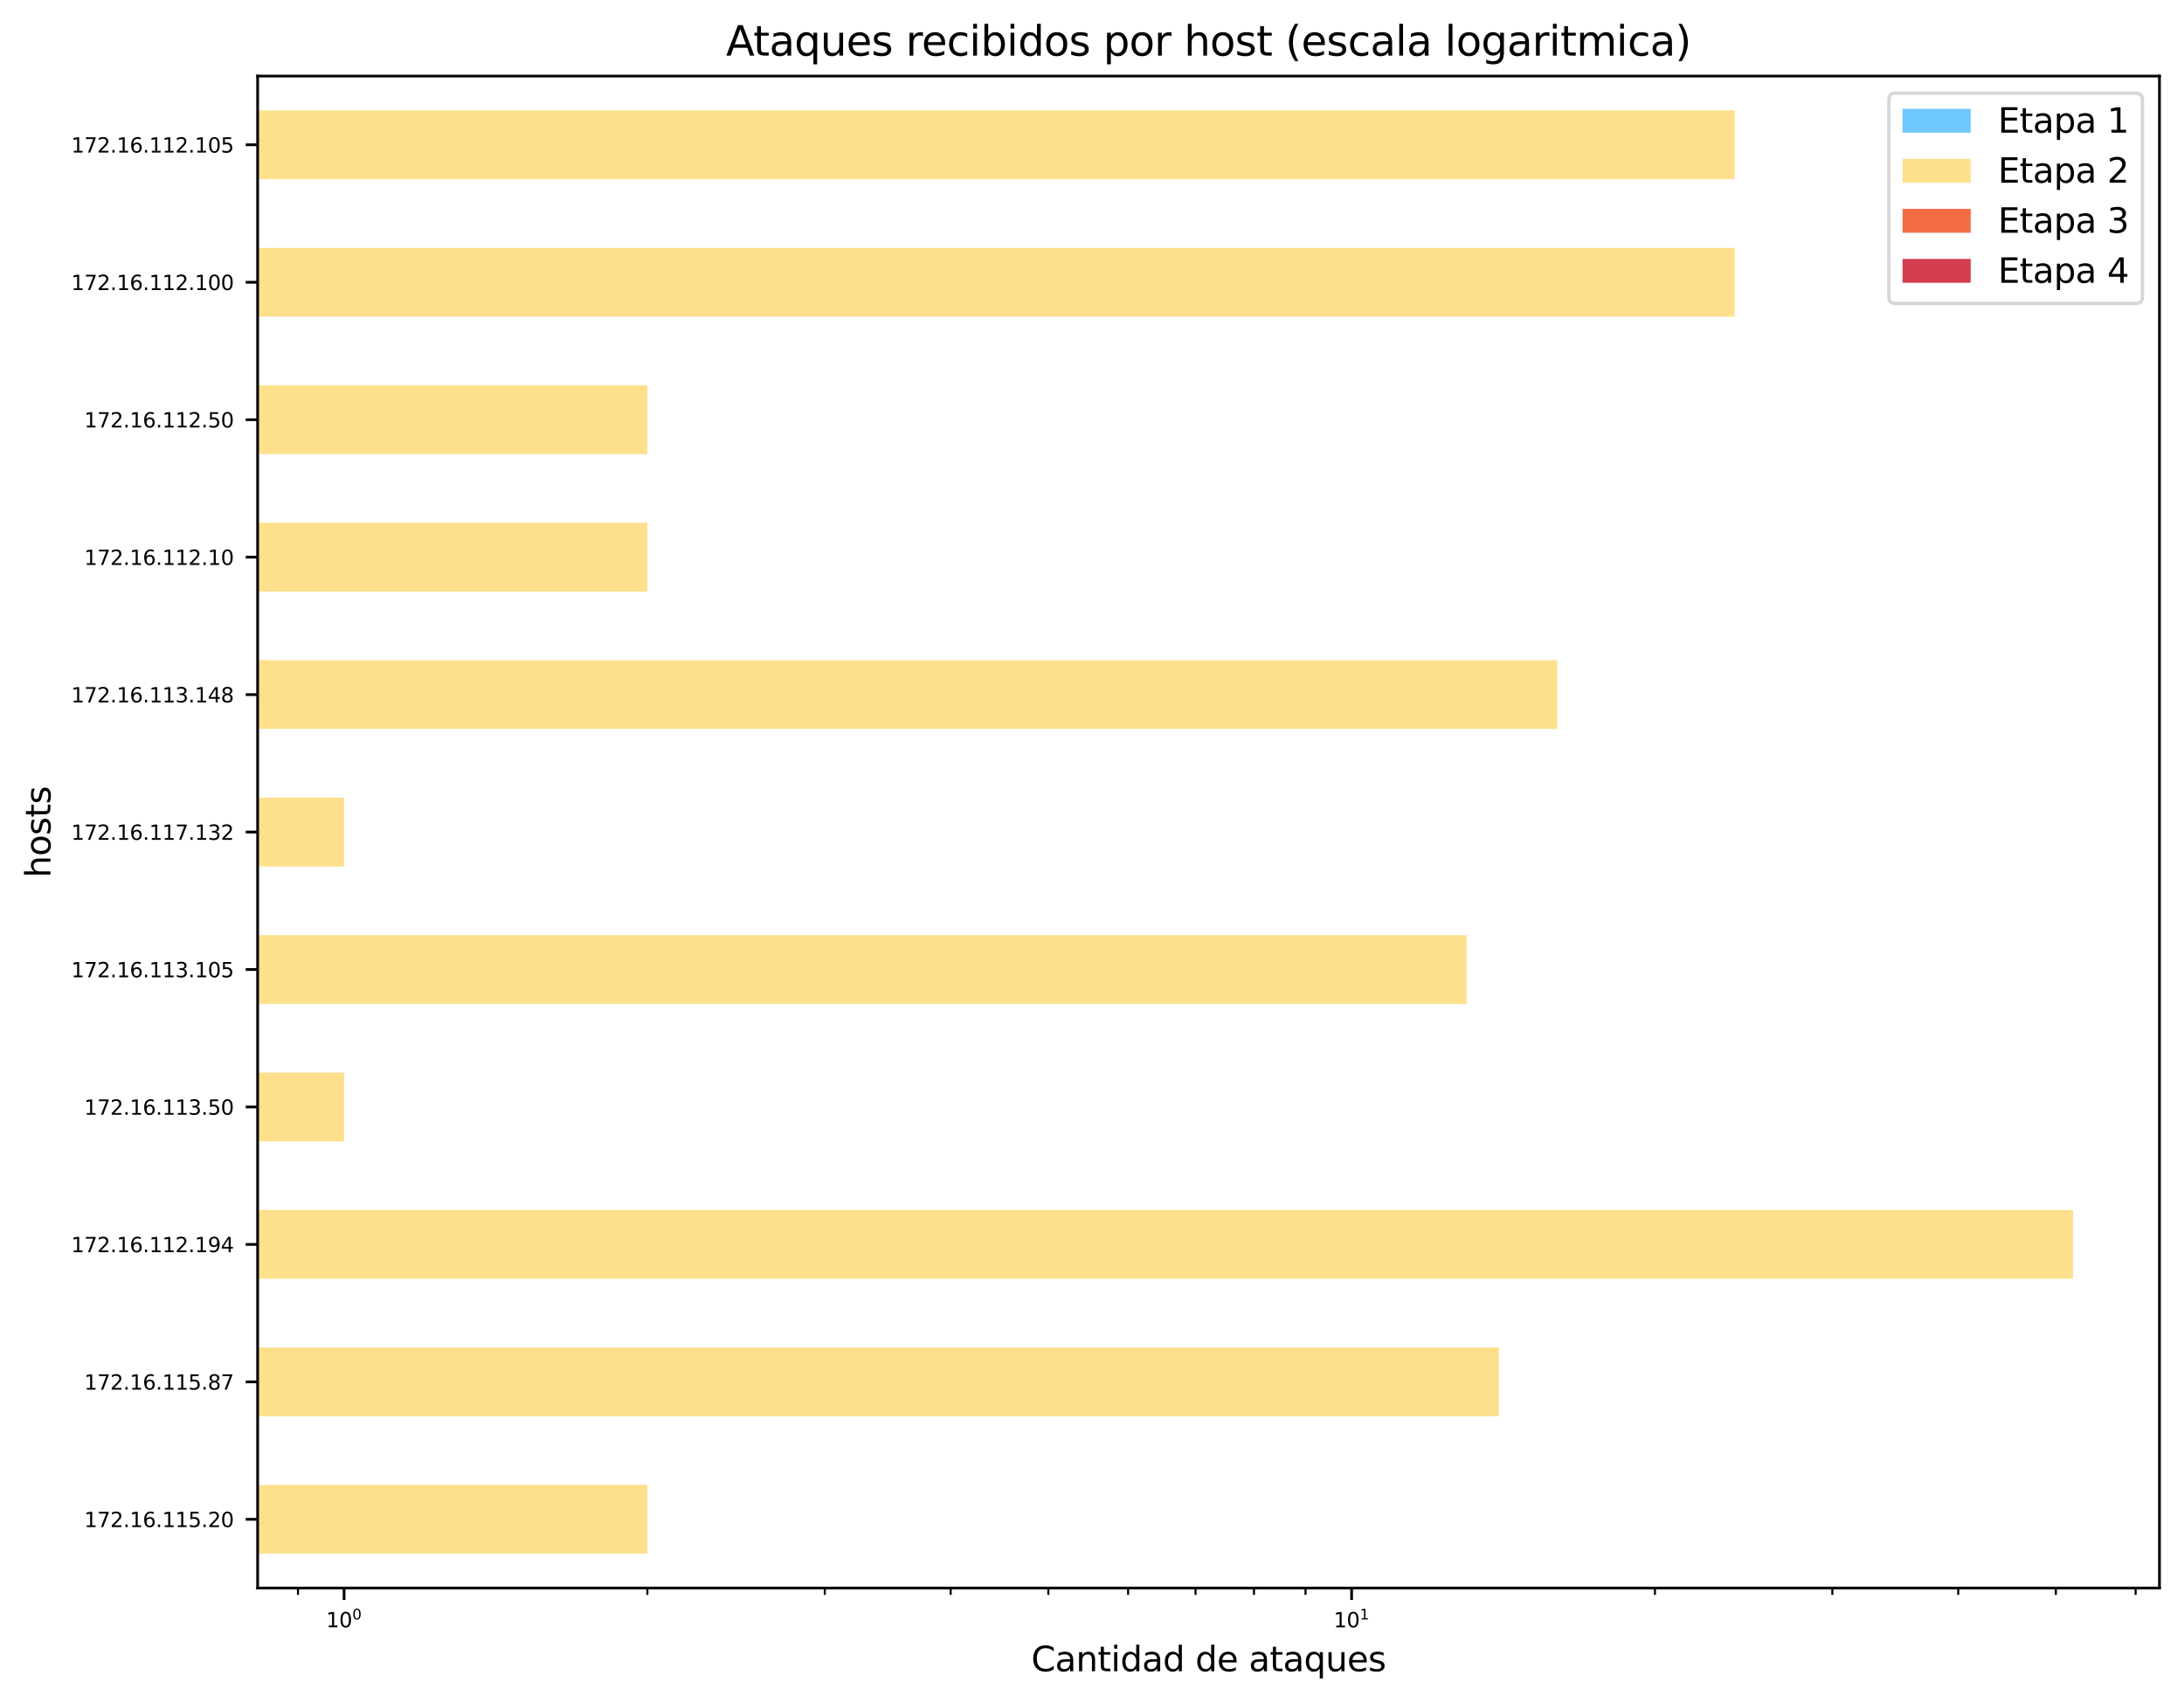 <?xml version="1.0" encoding="utf-8" standalone="no"?>
<!DOCTYPE svg PUBLIC "-//W3C//DTD SVG 1.1//EN"
  "http://www.w3.org/Graphics/SVG/1.1/DTD/svg11.dtd">
<svg height="499.523pt" version="1.1" viewBox="0 0 640.791 499.523" width="640.791pt" xmlns="http://www.w3.org/2000/svg" xmlns:xlink="http://www.w3.org/1999/xlink">
 <defs>
  <style type="text/css">*{stroke-linecap:butt;stroke-linejoin:round;}</style>
 </defs>
 <g id="figure_1">
  <g id="patch_1">
   <path d="M 0 499.523 
L 640.791 499.523 
L 640.791 0 
L 0 0 
z
" style="fill:#ffffff;"/>
  </g>
  <g id="axes_1">
   <g id="patch_2">
    <path d="M 75.591 465.838 
L 633.591 465.838 
L 633.591 22.318 
L 75.591 22.318 
z
" style="fill:#ffffff;"/>
   </g>
   <g id="patch_3">
    <path clip-path="url(#pa11ab68210)" d="M -295511.947 455.758 
L -295511.947 455.758 
L -295511.947 435.598 
L -295511.947 435.598 
z
" style="fill:#6ec7ff;"/>
   </g>
   <g id="patch_4">
    <path clip-path="url(#pa11ab68210)" d="M -295511.947 415.438 
L -295511.947 415.438 
L -295511.947 395.278 
L -295511.947 395.278 
z
" style="fill:#6ec7ff;"/>
   </g>
   <g id="patch_5">
    <path clip-path="url(#pa11ab68210)" d="M -295511.947 375.118 
L -295511.947 375.118 
L -295511.947 354.958 
L -295511.947 354.958 
z
" style="fill:#6ec7ff;"/>
   </g>
   <g id="patch_6">
    <path clip-path="url(#pa11ab68210)" d="M -295511.947 334.798 
L -295511.947 334.798 
L -295511.947 314.638 
L -295511.947 314.638 
z
" style="fill:#6ec7ff;"/>
   </g>
   <g id="patch_7">
    <path clip-path="url(#pa11ab68210)" d="M -295511.947 294.478 
L -295511.947 294.478 
L -295511.947 274.318 
L -295511.947 274.318 
z
" style="fill:#6ec7ff;"/>
   </g>
   <g id="patch_8">
    <path clip-path="url(#pa11ab68210)" d="M -295511.947 254.158 
L -295511.947 254.158 
L -295511.947 233.998 
L -295511.947 233.998 
z
" style="fill:#6ec7ff;"/>
   </g>
   <g id="patch_9">
    <path clip-path="url(#pa11ab68210)" d="M -295511.947 213.838 
L -295511.947 213.838 
L -295511.947 193.678 
L -295511.947 193.678 
z
" style="fill:#6ec7ff;"/>
   </g>
   <g id="patch_10">
    <path clip-path="url(#pa11ab68210)" d="M -295511.947 173.518 
L -295511.947 173.518 
L -295511.947 153.358 
L -295511.947 153.358 
z
" style="fill:#6ec7ff;"/>
   </g>
   <g id="patch_11">
    <path clip-path="url(#pa11ab68210)" d="M -295511.947 133.198 
L -295511.947 133.198 
L -295511.947 113.038 
L -295511.947 113.038 
z
" style="fill:#6ec7ff;"/>
   </g>
   <g id="patch_12">
    <path clip-path="url(#pa11ab68210)" d="M -295511.947 92.878 
L -295511.947 92.878 
L -295511.947 72.718 
L -295511.947 72.718 
z
" style="fill:#6ec7ff;"/>
   </g>
   <g id="patch_13">
    <path clip-path="url(#pa11ab68210)" d="M -295511.947 52.558 
L -295511.947 52.558 
L -295511.947 32.398 
L -295511.947 32.398 
z
" style="fill:#6ec7ff;"/>
   </g>
   <g id="patch_14">
    <path clip-path="url(#pa11ab68210)" d="M -295511.947 455.758 
L 189.943 455.758 
L 189.943 435.598 
L -295511.947 435.598 
z
" style="fill:#fedf8b;"/>
   </g>
   <g id="patch_15">
    <path clip-path="url(#pa11ab68210)" d="M -295511.947 415.438 
L 439.765 415.438 
L 439.765 395.278 
L -295511.947 395.278 
z
" style="fill:#fedf8b;"/>
   </g>
   <g id="patch_16">
    <path clip-path="url(#pa11ab68210)" d="M -295511.947 375.118 
L 608.228 375.118 
L 608.228 354.958 
L -295511.947 354.958 
z
" style="fill:#fedf8b;"/>
   </g>
   <g id="patch_17">
    <path clip-path="url(#pa11ab68210)" d="M -295511.947 334.798 
L 100.955 334.798 
L 100.955 314.638 
L -295511.947 314.638 
z
" style="fill:#fedf8b;"/>
   </g>
   <g id="patch_18">
    <path clip-path="url(#pa11ab68210)" d="M -295511.947 294.478 
L 430.251 294.478 
L 430.251 274.318 
L -295511.947 274.318 
z
" style="fill:#fedf8b;"/>
   </g>
   <g id="patch_19">
    <path clip-path="url(#pa11ab68210)" d="M -295511.947 254.158 
L 100.955 254.158 
L 100.955 233.998 
L -295511.947 233.998 
z
" style="fill:#fedf8b;"/>
   </g>
   <g id="patch_20">
    <path clip-path="url(#pa11ab68210)" d="M -295511.947 213.838 
L 456.908 213.838 
L 456.908 193.678 
L -295511.947 193.678 
z
" style="fill:#fedf8b;"/>
   </g>
   <g id="patch_21">
    <path clip-path="url(#pa11ab68210)" d="M -295511.947 173.518 
L 189.943 173.518 
L 189.943 153.358 
L -295511.947 153.358 
z
" style="fill:#fedf8b;"/>
   </g>
   <g id="patch_22">
    <path clip-path="url(#pa11ab68210)" d="M -295511.947 133.198 
L 189.943 133.198 
L 189.943 113.038 
L -295511.947 113.038 
z
" style="fill:#fedf8b;"/>
   </g>
   <g id="patch_23">
    <path clip-path="url(#pa11ab68210)" d="M -295511.947 92.878 
L 508.963 92.878 
L 508.963 72.718 
L -295511.947 72.718 
z
" style="fill:#fedf8b;"/>
   </g>
   <g id="patch_24">
    <path clip-path="url(#pa11ab68210)" d="M -295511.947 52.558 
L 508.963 52.558 
L 508.963 32.398 
L -295511.947 32.398 
z
" style="fill:#fedf8b;"/>
   </g>
   <g id="patch_25">
    <path clip-path="url(#pa11ab68210)" d="M -295511.947 455.758 
L -295511.947 455.758 
L -295511.947 435.598 
L -295511.947 435.598 
z
" style="fill:#f46c43;"/>
   </g>
   <g id="patch_26">
    <path clip-path="url(#pa11ab68210)" d="M -295511.947 415.438 
L -295511.947 415.438 
L -295511.947 395.278 
L -295511.947 395.278 
z
" style="fill:#f46c43;"/>
   </g>
   <g id="patch_27">
    <path clip-path="url(#pa11ab68210)" d="M -295511.947 375.118 
L -295511.947 375.118 
L -295511.947 354.958 
L -295511.947 354.958 
z
" style="fill:#f46c43;"/>
   </g>
   <g id="patch_28">
    <path clip-path="url(#pa11ab68210)" d="M -295511.947 334.798 
L -295511.947 334.798 
L -295511.947 314.638 
L -295511.947 314.638 
z
" style="fill:#f46c43;"/>
   </g>
   <g id="patch_29">
    <path clip-path="url(#pa11ab68210)" d="M -295511.947 294.478 
L -295511.947 294.478 
L -295511.947 274.318 
L -295511.947 274.318 
z
" style="fill:#f46c43;"/>
   </g>
   <g id="patch_30">
    <path clip-path="url(#pa11ab68210)" d="M -295511.947 254.158 
L -295511.947 254.158 
L -295511.947 233.998 
L -295511.947 233.998 
z
" style="fill:#f46c43;"/>
   </g>
   <g id="patch_31">
    <path clip-path="url(#pa11ab68210)" d="M -295511.947 213.838 
L -295511.947 213.838 
L -295511.947 193.678 
L -295511.947 193.678 
z
" style="fill:#f46c43;"/>
   </g>
   <g id="patch_32">
    <path clip-path="url(#pa11ab68210)" d="M -295511.947 173.518 
L -295511.947 173.518 
L -295511.947 153.358 
L -295511.947 153.358 
z
" style="fill:#f46c43;"/>
   </g>
   <g id="patch_33">
    <path clip-path="url(#pa11ab68210)" d="M -295511.947 133.198 
L -295511.947 133.198 
L -295511.947 113.038 
L -295511.947 113.038 
z
" style="fill:#f46c43;"/>
   </g>
   <g id="patch_34">
    <path clip-path="url(#pa11ab68210)" d="M -295511.947 92.878 
L -295511.947 92.878 
L -295511.947 72.718 
L -295511.947 72.718 
z
" style="fill:#f46c43;"/>
   </g>
   <g id="patch_35">
    <path clip-path="url(#pa11ab68210)" d="M -295511.947 52.558 
L -295511.947 52.558 
L -295511.947 32.398 
L -295511.947 32.398 
z
" style="fill:#f46c43;"/>
   </g>
   <g id="patch_36">
    <path clip-path="url(#pa11ab68210)" d="M -295511.947 455.758 
L -295511.947 455.758 
L -295511.947 435.598 
L -295511.947 435.598 
z
" style="fill:#d43d4f;"/>
   </g>
   <g id="patch_37">
    <path clip-path="url(#pa11ab68210)" d="M -295511.947 415.438 
L -295511.947 415.438 
L -295511.947 395.278 
L -295511.947 395.278 
z
" style="fill:#d43d4f;"/>
   </g>
   <g id="patch_38">
    <path clip-path="url(#pa11ab68210)" d="M -295511.947 375.118 
L -295511.947 375.118 
L -295511.947 354.958 
L -295511.947 354.958 
z
" style="fill:#d43d4f;"/>
   </g>
   <g id="patch_39">
    <path clip-path="url(#pa11ab68210)" d="M -295511.947 334.798 
L -295511.947 334.798 
L -295511.947 314.638 
L -295511.947 314.638 
z
" style="fill:#d43d4f;"/>
   </g>
   <g id="patch_40">
    <path clip-path="url(#pa11ab68210)" d="M -295511.947 294.478 
L -295511.947 294.478 
L -295511.947 274.318 
L -295511.947 274.318 
z
" style="fill:#d43d4f;"/>
   </g>
   <g id="patch_41">
    <path clip-path="url(#pa11ab68210)" d="M -295511.947 254.158 
L -295511.947 254.158 
L -295511.947 233.998 
L -295511.947 233.998 
z
" style="fill:#d43d4f;"/>
   </g>
   <g id="patch_42">
    <path clip-path="url(#pa11ab68210)" d="M -295511.947 213.838 
L -295511.947 213.838 
L -295511.947 193.678 
L -295511.947 193.678 
z
" style="fill:#d43d4f;"/>
   </g>
   <g id="patch_43">
    <path clip-path="url(#pa11ab68210)" d="M -295511.947 173.518 
L -295511.947 173.518 
L -295511.947 153.358 
L -295511.947 153.358 
z
" style="fill:#d43d4f;"/>
   </g>
   <g id="patch_44">
    <path clip-path="url(#pa11ab68210)" d="M -295511.947 133.198 
L -295511.947 133.198 
L -295511.947 113.038 
L -295511.947 113.038 
z
" style="fill:#d43d4f;"/>
   </g>
   <g id="patch_45">
    <path clip-path="url(#pa11ab68210)" d="M -295511.947 92.878 
L -295511.947 92.878 
L -295511.947 72.718 
L -295511.947 72.718 
z
" style="fill:#d43d4f;"/>
   </g>
   <g id="patch_46">
    <path clip-path="url(#pa11ab68210)" d="M -295511.947 52.558 
L -295511.947 52.558 
L -295511.947 32.398 
L -295511.947 32.398 
z
" style="fill:#d43d4f;"/>
   </g>
   <g id="matplotlib.axis_1">
    <g id="xtick_1">
     <g id="line2d_1">
      <defs>
       <path d="M 0 0 
L 0 3.5 
" id="me2e9718ba6" style="stroke:#000000;stroke-width:0.8;"/>
      </defs>
      <g>
       <use style="stroke:#000000;stroke-width:0.8;" x="100.955" xlink:href="#me2e9718ba6" y="465.838"/>
      </g>
     </g>
     <g id="text_1">
      <!-- $\mathdefault{10^{0}}$ -->
      <g transform="translate(95.675 477.397)scale(0.06 -0.06)">
       <defs>
        <path d="M 794 531 
L 1825 531 
L 1825 4091 
L 703 3866 
L 703 4441 
L 1819 4666 
L 2450 4666 
L 2450 531 
L 3481 531 
L 3481 0 
L 794 0 
L 794 531 
z
" id="DejaVuSans-31" transform="scale(0.016)"/>
        <path d="M 2034 4250 
Q 1547 4250 1301 3770 
Q 1056 3291 1056 2328 
Q 1056 1369 1301 889 
Q 1547 409 2034 409 
Q 2525 409 2770 889 
Q 3016 1369 3016 2328 
Q 3016 3291 2770 3770 
Q 2525 4250 2034 4250 
z
M 2034 4750 
Q 2819 4750 3233 4129 
Q 3647 3509 3647 2328 
Q 3647 1150 3233 529 
Q 2819 -91 2034 -91 
Q 1250 -91 836 529 
Q 422 1150 422 2328 
Q 422 3509 836 4129 
Q 1250 4750 2034 4750 
z
" id="DejaVuSans-30" transform="scale(0.016)"/>
       </defs>
       <use transform="translate(0 0.766)" xlink:href="#DejaVuSans-31"/>
       <use transform="translate(63.623 0.766)" xlink:href="#DejaVuSans-30"/>
       <use transform="translate(128.203 39.047)scale(0.7)" xlink:href="#DejaVuSans-30"/>
      </g>
     </g>
    </g>
    <g id="xtick_2">
     <g id="line2d_2">
      <g>
       <use style="stroke:#000000;stroke-width:0.8;" x="396.568" xlink:href="#me2e9718ba6" y="465.838"/>
      </g>
     </g>
     <g id="text_2">
      <!-- $\mathdefault{10^{1}}$ -->
      <g transform="translate(391.288 477.397)scale(0.06 -0.06)">
       <use transform="translate(0 0.684)" xlink:href="#DejaVuSans-31"/>
       <use transform="translate(63.623 0.684)" xlink:href="#DejaVuSans-30"/>
       <use transform="translate(128.203 38.966)scale(0.7)" xlink:href="#DejaVuSans-31"/>
      </g>
     </g>
    </g>
    <g id="xtick_3">
     <g id="line2d_3">
      <defs>
       <path d="M 0 0 
L 0 2 
" id="me4c440418d" style="stroke:#000000;stroke-width:0.6;"/>
      </defs>
      <g>
       <use style="stroke:#000000;stroke-width:0.6;" x="87.428" xlink:href="#me4c440418d" y="465.838"/>
      </g>
     </g>
    </g>
    <g id="xtick_4">
     <g id="line2d_4">
      <g>
       <use style="stroke:#000000;stroke-width:0.6;" x="189.943" xlink:href="#me4c440418d" y="465.838"/>
      </g>
     </g>
    </g>
    <g id="xtick_5">
     <g id="line2d_5">
      <g>
       <use style="stroke:#000000;stroke-width:0.6;" x="241.998" xlink:href="#me4c440418d" y="465.838"/>
      </g>
     </g>
    </g>
    <g id="xtick_6">
     <g id="line2d_6">
      <g>
       <use style="stroke:#000000;stroke-width:0.6;" x="278.932" xlink:href="#me4c440418d" y="465.838"/>
      </g>
     </g>
    </g>
    <g id="xtick_7">
     <g id="line2d_7">
      <g>
       <use style="stroke:#000000;stroke-width:0.6;" x="307.579" xlink:href="#me4c440418d" y="465.838"/>
      </g>
     </g>
    </g>
    <g id="xtick_8">
     <g id="line2d_8">
      <g>
       <use style="stroke:#000000;stroke-width:0.6;" x="330.986" xlink:href="#me4c440418d" y="465.838"/>
      </g>
     </g>
    </g>
    <g id="xtick_9">
     <g id="line2d_9">
      <g>
       <use style="stroke:#000000;stroke-width:0.6;" x="350.777" xlink:href="#me4c440418d" y="465.838"/>
      </g>
     </g>
    </g>
    <g id="xtick_10">
     <g id="line2d_10">
      <g>
       <use style="stroke:#000000;stroke-width:0.6;" x="367.92" xlink:href="#me4c440418d" y="465.838"/>
      </g>
     </g>
    </g>
    <g id="xtick_11">
     <g id="line2d_11">
      <g>
       <use style="stroke:#000000;stroke-width:0.6;" x="383.041" xlink:href="#me4c440418d" y="465.838"/>
      </g>
     </g>
    </g>
    <g id="xtick_12">
     <g id="line2d_12">
      <g>
       <use style="stroke:#000000;stroke-width:0.6;" x="485.556" xlink:href="#me4c440418d" y="465.838"/>
      </g>
     </g>
    </g>
    <g id="xtick_13">
     <g id="line2d_13">
      <g>
       <use style="stroke:#000000;stroke-width:0.6;" x="537.611" xlink:href="#me4c440418d" y="465.838"/>
      </g>
     </g>
    </g>
    <g id="xtick_14">
     <g id="line2d_14">
      <g>
       <use style="stroke:#000000;stroke-width:0.6;" x="574.544" xlink:href="#me4c440418d" y="465.838"/>
      </g>
     </g>
    </g>
    <g id="xtick_15">
     <g id="line2d_15">
      <g>
       <use style="stroke:#000000;stroke-width:0.6;" x="603.192" xlink:href="#me4c440418d" y="465.838"/>
      </g>
     </g>
    </g>
    <g id="xtick_16">
     <g id="line2d_16">
      <g>
       <use style="stroke:#000000;stroke-width:0.6;" x="626.599" xlink:href="#me4c440418d" y="465.838"/>
      </g>
     </g>
    </g>
    <g id="text_3">
     <!-- Cantidad de ataques -->
     <g transform="translate(302.564 490.243)scale(0.1 -0.1)">
      <defs>
       <path d="M 4122 4306 
L 4122 3641 
Q 3803 3938 3442 4084 
Q 3081 4231 2675 4231 
Q 1875 4231 1450 3742 
Q 1025 3253 1025 2328 
Q 1025 1406 1450 917 
Q 1875 428 2675 428 
Q 3081 428 3442 575 
Q 3803 722 4122 1019 
L 4122 359 
Q 3791 134 3420 21 
Q 3050 -91 2638 -91 
Q 1578 -91 968 557 
Q 359 1206 359 2328 
Q 359 3453 968 4101 
Q 1578 4750 2638 4750 
Q 3056 4750 3426 4639 
Q 3797 4528 4122 4306 
z
" id="DejaVuSans-43" transform="scale(0.016)"/>
       <path d="M 2194 1759 
Q 1497 1759 1228 1600 
Q 959 1441 959 1056 
Q 959 750 1161 570 
Q 1363 391 1709 391 
Q 2188 391 2477 730 
Q 2766 1069 2766 1631 
L 2766 1759 
L 2194 1759 
z
M 3341 1997 
L 3341 0 
L 2766 0 
L 2766 531 
Q 2569 213 2275 61 
Q 1981 -91 1556 -91 
Q 1019 -91 701 211 
Q 384 513 384 1019 
Q 384 1609 779 1909 
Q 1175 2209 1959 2209 
L 2766 2209 
L 2766 2266 
Q 2766 2663 2505 2880 
Q 2244 3097 1772 3097 
Q 1472 3097 1187 3025 
Q 903 2953 641 2809 
L 641 3341 
Q 956 3463 1253 3523 
Q 1550 3584 1831 3584 
Q 2591 3584 2966 3190 
Q 3341 2797 3341 1997 
z
" id="DejaVuSans-61" transform="scale(0.016)"/>
       <path d="M 3513 2113 
L 3513 0 
L 2938 0 
L 2938 2094 
Q 2938 2591 2744 2837 
Q 2550 3084 2163 3084 
Q 1697 3084 1428 2787 
Q 1159 2491 1159 1978 
L 1159 0 
L 581 0 
L 581 3500 
L 1159 3500 
L 1159 2956 
Q 1366 3272 1645 3428 
Q 1925 3584 2291 3584 
Q 2894 3584 3203 3211 
Q 3513 2838 3513 2113 
z
" id="DejaVuSans-6e" transform="scale(0.016)"/>
       <path d="M 1172 4494 
L 1172 3500 
L 2356 3500 
L 2356 3053 
L 1172 3053 
L 1172 1153 
Q 1172 725 1289 603 
Q 1406 481 1766 481 
L 2356 481 
L 2356 0 
L 1766 0 
Q 1100 0 847 248 
Q 594 497 594 1153 
L 594 3053 
L 172 3053 
L 172 3500 
L 594 3500 
L 594 4494 
L 1172 4494 
z
" id="DejaVuSans-74" transform="scale(0.016)"/>
       <path d="M 603 3500 
L 1178 3500 
L 1178 0 
L 603 0 
L 603 3500 
z
M 603 4863 
L 1178 4863 
L 1178 4134 
L 603 4134 
L 603 4863 
z
" id="DejaVuSans-69" transform="scale(0.016)"/>
       <path d="M 2906 2969 
L 2906 4863 
L 3481 4863 
L 3481 0 
L 2906 0 
L 2906 525 
Q 2725 213 2448 61 
Q 2172 -91 1784 -91 
Q 1150 -91 751 415 
Q 353 922 353 1747 
Q 353 2572 751 3078 
Q 1150 3584 1784 3584 
Q 2172 3584 2448 3432 
Q 2725 3281 2906 2969 
z
M 947 1747 
Q 947 1113 1208 752 
Q 1469 391 1925 391 
Q 2381 391 2643 752 
Q 2906 1113 2906 1747 
Q 2906 2381 2643 2742 
Q 2381 3103 1925 3103 
Q 1469 3103 1208 2742 
Q 947 2381 947 1747 
z
" id="DejaVuSans-64" transform="scale(0.016)"/>
       <path id="DejaVuSans-20" transform="scale(0.016)"/>
       <path d="M 3597 1894 
L 3597 1613 
L 953 1613 
Q 991 1019 1311 708 
Q 1631 397 2203 397 
Q 2534 397 2845 478 
Q 3156 559 3463 722 
L 3463 178 
Q 3153 47 2828 -22 
Q 2503 -91 2169 -91 
Q 1331 -91 842 396 
Q 353 884 353 1716 
Q 353 2575 817 3079 
Q 1281 3584 2069 3584 
Q 2775 3584 3186 3129 
Q 3597 2675 3597 1894 
z
M 3022 2063 
Q 3016 2534 2758 2815 
Q 2500 3097 2075 3097 
Q 1594 3097 1305 2825 
Q 1016 2553 972 2059 
L 3022 2063 
z
" id="DejaVuSans-65" transform="scale(0.016)"/>
       <path d="M 947 1747 
Q 947 1113 1208 752 
Q 1469 391 1925 391 
Q 2381 391 2643 752 
Q 2906 1113 2906 1747 
Q 2906 2381 2643 2742 
Q 2381 3103 1925 3103 
Q 1469 3103 1208 2742 
Q 947 2381 947 1747 
z
M 2906 525 
Q 2725 213 2448 61 
Q 2172 -91 1784 -91 
Q 1150 -91 751 415 
Q 353 922 353 1747 
Q 353 2572 751 3078 
Q 1150 3584 1784 3584 
Q 2172 3584 2448 3432 
Q 2725 3281 2906 2969 
L 2906 3500 
L 3481 3500 
L 3481 -1331 
L 2906 -1331 
L 2906 525 
z
" id="DejaVuSans-71" transform="scale(0.016)"/>
       <path d="M 544 1381 
L 544 3500 
L 1119 3500 
L 1119 1403 
Q 1119 906 1312 657 
Q 1506 409 1894 409 
Q 2359 409 2629 706 
Q 2900 1003 2900 1516 
L 2900 3500 
L 3475 3500 
L 3475 0 
L 2900 0 
L 2900 538 
Q 2691 219 2414 64 
Q 2138 -91 1772 -91 
Q 1169 -91 856 284 
Q 544 659 544 1381 
z
M 1991 3584 
L 1991 3584 
z
" id="DejaVuSans-75" transform="scale(0.016)"/>
       <path d="M 2834 3397 
L 2834 2853 
Q 2591 2978 2328 3040 
Q 2066 3103 1784 3103 
Q 1356 3103 1142 2972 
Q 928 2841 928 2578 
Q 928 2378 1081 2264 
Q 1234 2150 1697 2047 
L 1894 2003 
Q 2506 1872 2764 1633 
Q 3022 1394 3022 966 
Q 3022 478 2636 193 
Q 2250 -91 1575 -91 
Q 1294 -91 989 -36 
Q 684 19 347 128 
L 347 722 
Q 666 556 975 473 
Q 1284 391 1588 391 
Q 1994 391 2212 530 
Q 2431 669 2431 922 
Q 2431 1156 2273 1281 
Q 2116 1406 1581 1522 
L 1381 1569 
Q 847 1681 609 1914 
Q 372 2147 372 2553 
Q 372 3047 722 3315 
Q 1072 3584 1716 3584 
Q 2034 3584 2315 3537 
Q 2597 3491 2834 3397 
z
" id="DejaVuSans-73" transform="scale(0.016)"/>
      </defs>
      <use xlink:href="#DejaVuSans-43"/>
      <use x="69.824" xlink:href="#DejaVuSans-61"/>
      <use x="131.104" xlink:href="#DejaVuSans-6e"/>
      <use x="194.482" xlink:href="#DejaVuSans-74"/>
      <use x="233.691" xlink:href="#DejaVuSans-69"/>
      <use x="261.475" xlink:href="#DejaVuSans-64"/>
      <use x="324.951" xlink:href="#DejaVuSans-61"/>
      <use x="386.23" xlink:href="#DejaVuSans-64"/>
      <use x="449.707" xlink:href="#DejaVuSans-20"/>
      <use x="481.494" xlink:href="#DejaVuSans-64"/>
      <use x="544.971" xlink:href="#DejaVuSans-65"/>
      <use x="606.494" xlink:href="#DejaVuSans-20"/>
      <use x="638.281" xlink:href="#DejaVuSans-61"/>
      <use x="699.561" xlink:href="#DejaVuSans-74"/>
      <use x="738.77" xlink:href="#DejaVuSans-61"/>
      <use x="800.049" xlink:href="#DejaVuSans-71"/>
      <use x="863.525" xlink:href="#DejaVuSans-75"/>
      <use x="926.904" xlink:href="#DejaVuSans-65"/>
      <use x="988.428" xlink:href="#DejaVuSans-73"/>
     </g>
    </g>
   </g>
   <g id="matplotlib.axis_2">
    <g id="ytick_1">
     <g id="line2d_17">
      <defs>
       <path d="M 0 0 
L -3.5 0 
" id="m504273f255" style="stroke:#000000;stroke-width:0.8;"/>
      </defs>
      <g>
       <use style="stroke:#000000;stroke-width:0.8;" x="75.591" xlink:href="#m504273f255" y="445.678"/>
      </g>
     </g>
     <g id="text_4">
      <!-- 172.16.115.20 -->
      <g transform="translate(24.696 447.958)scale(0.06 -0.06)">
       <defs>
        <path d="M 525 4666 
L 3525 4666 
L 3525 4397 
L 1831 0 
L 1172 0 
L 2766 4134 
L 525 4134 
L 525 4666 
z
" id="DejaVuSans-37" transform="scale(0.016)"/>
        <path d="M 1228 531 
L 3431 531 
L 3431 0 
L 469 0 
L 469 531 
Q 828 903 1448 1529 
Q 2069 2156 2228 2338 
Q 2531 2678 2651 2914 
Q 2772 3150 2772 3378 
Q 2772 3750 2511 3984 
Q 2250 4219 1831 4219 
Q 1534 4219 1204 4116 
Q 875 4013 500 3803 
L 500 4441 
Q 881 4594 1212 4672 
Q 1544 4750 1819 4750 
Q 2544 4750 2975 4387 
Q 3406 4025 3406 3419 
Q 3406 3131 3298 2873 
Q 3191 2616 2906 2266 
Q 2828 2175 2409 1742 
Q 1991 1309 1228 531 
z
" id="DejaVuSans-32" transform="scale(0.016)"/>
        <path d="M 684 794 
L 1344 794 
L 1344 0 
L 684 0 
L 684 794 
z
" id="DejaVuSans-2e" transform="scale(0.016)"/>
        <path d="M 2113 2584 
Q 1688 2584 1439 2293 
Q 1191 2003 1191 1497 
Q 1191 994 1439 701 
Q 1688 409 2113 409 
Q 2538 409 2786 701 
Q 3034 994 3034 1497 
Q 3034 2003 2786 2293 
Q 2538 2584 2113 2584 
z
M 3366 4563 
L 3366 3988 
Q 3128 4100 2886 4159 
Q 2644 4219 2406 4219 
Q 1781 4219 1451 3797 
Q 1122 3375 1075 2522 
Q 1259 2794 1537 2939 
Q 1816 3084 2150 3084 
Q 2853 3084 3261 2657 
Q 3669 2231 3669 1497 
Q 3669 778 3244 343 
Q 2819 -91 2113 -91 
Q 1303 -91 875 529 
Q 447 1150 447 2328 
Q 447 3434 972 4092 
Q 1497 4750 2381 4750 
Q 2619 4750 2861 4703 
Q 3103 4656 3366 4563 
z
" id="DejaVuSans-36" transform="scale(0.016)"/>
        <path d="M 691 4666 
L 3169 4666 
L 3169 4134 
L 1269 4134 
L 1269 2991 
Q 1406 3038 1543 3061 
Q 1681 3084 1819 3084 
Q 2600 3084 3056 2656 
Q 3513 2228 3513 1497 
Q 3513 744 3044 326 
Q 2575 -91 1722 -91 
Q 1428 -91 1123 -41 
Q 819 9 494 109 
L 494 744 
Q 775 591 1075 516 
Q 1375 441 1709 441 
Q 2250 441 2565 725 
Q 2881 1009 2881 1497 
Q 2881 1984 2565 2268 
Q 2250 2553 1709 2553 
Q 1456 2553 1204 2497 
Q 953 2441 691 2322 
L 691 4666 
z
" id="DejaVuSans-35" transform="scale(0.016)"/>
       </defs>
       <use xlink:href="#DejaVuSans-31"/>
       <use x="63.623" xlink:href="#DejaVuSans-37"/>
       <use x="127.246" xlink:href="#DejaVuSans-32"/>
       <use x="190.869" xlink:href="#DejaVuSans-2e"/>
       <use x="222.656" xlink:href="#DejaVuSans-31"/>
       <use x="286.279" xlink:href="#DejaVuSans-36"/>
       <use x="349.902" xlink:href="#DejaVuSans-2e"/>
       <use x="381.689" xlink:href="#DejaVuSans-31"/>
       <use x="445.312" xlink:href="#DejaVuSans-31"/>
       <use x="508.936" xlink:href="#DejaVuSans-35"/>
       <use x="572.559" xlink:href="#DejaVuSans-2e"/>
       <use x="604.346" xlink:href="#DejaVuSans-32"/>
       <use x="667.969" xlink:href="#DejaVuSans-30"/>
      </g>
     </g>
    </g>
    <g id="ytick_2">
     <g id="line2d_18">
      <g>
       <use style="stroke:#000000;stroke-width:0.8;" x="75.591" xlink:href="#m504273f255" y="405.358"/>
      </g>
     </g>
     <g id="text_5">
      <!-- 172.16.115.87 -->
      <g transform="translate(24.696 407.638)scale(0.06 -0.06)">
       <defs>
        <path d="M 2034 2216 
Q 1584 2216 1326 1975 
Q 1069 1734 1069 1313 
Q 1069 891 1326 650 
Q 1584 409 2034 409 
Q 2484 409 2743 651 
Q 3003 894 3003 1313 
Q 3003 1734 2745 1975 
Q 2488 2216 2034 2216 
z
M 1403 2484 
Q 997 2584 770 2862 
Q 544 3141 544 3541 
Q 544 4100 942 4425 
Q 1341 4750 2034 4750 
Q 2731 4750 3128 4425 
Q 3525 4100 3525 3541 
Q 3525 3141 3298 2862 
Q 3072 2584 2669 2484 
Q 3125 2378 3379 2068 
Q 3634 1759 3634 1313 
Q 3634 634 3220 271 
Q 2806 -91 2034 -91 
Q 1263 -91 848 271 
Q 434 634 434 1313 
Q 434 1759 690 2068 
Q 947 2378 1403 2484 
z
M 1172 3481 
Q 1172 3119 1398 2916 
Q 1625 2713 2034 2713 
Q 2441 2713 2670 2916 
Q 2900 3119 2900 3481 
Q 2900 3844 2670 4047 
Q 2441 4250 2034 4250 
Q 1625 4250 1398 4047 
Q 1172 3844 1172 3481 
z
" id="DejaVuSans-38" transform="scale(0.016)"/>
       </defs>
       <use xlink:href="#DejaVuSans-31"/>
       <use x="63.623" xlink:href="#DejaVuSans-37"/>
       <use x="127.246" xlink:href="#DejaVuSans-32"/>
       <use x="190.869" xlink:href="#DejaVuSans-2e"/>
       <use x="222.656" xlink:href="#DejaVuSans-31"/>
       <use x="286.279" xlink:href="#DejaVuSans-36"/>
       <use x="349.902" xlink:href="#DejaVuSans-2e"/>
       <use x="381.689" xlink:href="#DejaVuSans-31"/>
       <use x="445.312" xlink:href="#DejaVuSans-31"/>
       <use x="508.936" xlink:href="#DejaVuSans-35"/>
       <use x="572.559" xlink:href="#DejaVuSans-2e"/>
       <use x="604.346" xlink:href="#DejaVuSans-38"/>
       <use x="667.969" xlink:href="#DejaVuSans-37"/>
      </g>
     </g>
    </g>
    <g id="ytick_3">
     <g id="line2d_19">
      <g>
       <use style="stroke:#000000;stroke-width:0.8;" x="75.591" xlink:href="#m504273f255" y="365.038"/>
      </g>
     </g>
     <g id="text_6">
      <!-- 172.16.112.194 -->
      <g transform="translate(20.878 367.318)scale(0.06 -0.06)">
       <defs>
        <path d="M 703 97 
L 703 672 
Q 941 559 1184 500 
Q 1428 441 1663 441 
Q 2288 441 2617 861 
Q 2947 1281 2994 2138 
Q 2813 1869 2534 1725 
Q 2256 1581 1919 1581 
Q 1219 1581 811 2004 
Q 403 2428 403 3163 
Q 403 3881 828 4315 
Q 1253 4750 1959 4750 
Q 2769 4750 3195 4129 
Q 3622 3509 3622 2328 
Q 3622 1225 3098 567 
Q 2575 -91 1691 -91 
Q 1453 -91 1209 -44 
Q 966 3 703 97 
z
M 1959 2075 
Q 2384 2075 2632 2365 
Q 2881 2656 2881 3163 
Q 2881 3666 2632 3958 
Q 2384 4250 1959 4250 
Q 1534 4250 1286 3958 
Q 1038 3666 1038 3163 
Q 1038 2656 1286 2365 
Q 1534 2075 1959 2075 
z
" id="DejaVuSans-39" transform="scale(0.016)"/>
        <path d="M 2419 4116 
L 825 1625 
L 2419 1625 
L 2419 4116 
z
M 2253 4666 
L 3047 4666 
L 3047 1625 
L 3713 1625 
L 3713 1100 
L 3047 1100 
L 3047 0 
L 2419 0 
L 2419 1100 
L 313 1100 
L 313 1709 
L 2253 4666 
z
" id="DejaVuSans-34" transform="scale(0.016)"/>
       </defs>
       <use xlink:href="#DejaVuSans-31"/>
       <use x="63.623" xlink:href="#DejaVuSans-37"/>
       <use x="127.246" xlink:href="#DejaVuSans-32"/>
       <use x="190.869" xlink:href="#DejaVuSans-2e"/>
       <use x="222.656" xlink:href="#DejaVuSans-31"/>
       <use x="286.279" xlink:href="#DejaVuSans-36"/>
       <use x="349.902" xlink:href="#DejaVuSans-2e"/>
       <use x="381.689" xlink:href="#DejaVuSans-31"/>
       <use x="445.312" xlink:href="#DejaVuSans-31"/>
       <use x="508.936" xlink:href="#DejaVuSans-32"/>
       <use x="572.559" xlink:href="#DejaVuSans-2e"/>
       <use x="604.346" xlink:href="#DejaVuSans-31"/>
       <use x="667.969" xlink:href="#DejaVuSans-39"/>
       <use x="731.592" xlink:href="#DejaVuSans-34"/>
      </g>
     </g>
    </g>
    <g id="ytick_4">
     <g id="line2d_20">
      <g>
       <use style="stroke:#000000;stroke-width:0.8;" x="75.591" xlink:href="#m504273f255" y="324.718"/>
      </g>
     </g>
     <g id="text_7">
      <!-- 172.16.113.50 -->
      <g transform="translate(24.696 326.998)scale(0.06 -0.06)">
       <defs>
        <path d="M 2597 2516 
Q 3050 2419 3304 2112 
Q 3559 1806 3559 1356 
Q 3559 666 3084 287 
Q 2609 -91 1734 -91 
Q 1441 -91 1130 -33 
Q 819 25 488 141 
L 488 750 
Q 750 597 1062 519 
Q 1375 441 1716 441 
Q 2309 441 2620 675 
Q 2931 909 2931 1356 
Q 2931 1769 2642 2001 
Q 2353 2234 1838 2234 
L 1294 2234 
L 1294 2753 
L 1863 2753 
Q 2328 2753 2575 2939 
Q 2822 3125 2822 3475 
Q 2822 3834 2567 4026 
Q 2313 4219 1838 4219 
Q 1578 4219 1281 4162 
Q 984 4106 628 3988 
L 628 4550 
Q 988 4650 1302 4700 
Q 1616 4750 1894 4750 
Q 2613 4750 3031 4423 
Q 3450 4097 3450 3541 
Q 3450 3153 3228 2886 
Q 3006 2619 2597 2516 
z
" id="DejaVuSans-33" transform="scale(0.016)"/>
       </defs>
       <use xlink:href="#DejaVuSans-31"/>
       <use x="63.623" xlink:href="#DejaVuSans-37"/>
       <use x="127.246" xlink:href="#DejaVuSans-32"/>
       <use x="190.869" xlink:href="#DejaVuSans-2e"/>
       <use x="222.656" xlink:href="#DejaVuSans-31"/>
       <use x="286.279" xlink:href="#DejaVuSans-36"/>
       <use x="349.902" xlink:href="#DejaVuSans-2e"/>
       <use x="381.689" xlink:href="#DejaVuSans-31"/>
       <use x="445.312" xlink:href="#DejaVuSans-31"/>
       <use x="508.936" xlink:href="#DejaVuSans-33"/>
       <use x="572.559" xlink:href="#DejaVuSans-2e"/>
       <use x="604.346" xlink:href="#DejaVuSans-35"/>
       <use x="667.969" xlink:href="#DejaVuSans-30"/>
      </g>
     </g>
    </g>
    <g id="ytick_5">
     <g id="line2d_21">
      <g>
       <use style="stroke:#000000;stroke-width:0.8;" x="75.591" xlink:href="#m504273f255" y="284.398"/>
      </g>
     </g>
     <g id="text_8">
      <!-- 172.16.113.105 -->
      <g transform="translate(20.878 286.678)scale(0.06 -0.06)">
       <use xlink:href="#DejaVuSans-31"/>
       <use x="63.623" xlink:href="#DejaVuSans-37"/>
       <use x="127.246" xlink:href="#DejaVuSans-32"/>
       <use x="190.869" xlink:href="#DejaVuSans-2e"/>
       <use x="222.656" xlink:href="#DejaVuSans-31"/>
       <use x="286.279" xlink:href="#DejaVuSans-36"/>
       <use x="349.902" xlink:href="#DejaVuSans-2e"/>
       <use x="381.689" xlink:href="#DejaVuSans-31"/>
       <use x="445.312" xlink:href="#DejaVuSans-31"/>
       <use x="508.936" xlink:href="#DejaVuSans-33"/>
       <use x="572.559" xlink:href="#DejaVuSans-2e"/>
       <use x="604.346" xlink:href="#DejaVuSans-31"/>
       <use x="667.969" xlink:href="#DejaVuSans-30"/>
       <use x="731.592" xlink:href="#DejaVuSans-35"/>
      </g>
     </g>
    </g>
    <g id="ytick_6">
     <g id="line2d_22">
      <g>
       <use style="stroke:#000000;stroke-width:0.8;" x="75.591" xlink:href="#m504273f255" y="244.078"/>
      </g>
     </g>
     <g id="text_9">
      <!-- 172.16.117.132 -->
      <g transform="translate(20.878 246.358)scale(0.06 -0.06)">
       <use xlink:href="#DejaVuSans-31"/>
       <use x="63.623" xlink:href="#DejaVuSans-37"/>
       <use x="127.246" xlink:href="#DejaVuSans-32"/>
       <use x="190.869" xlink:href="#DejaVuSans-2e"/>
       <use x="222.656" xlink:href="#DejaVuSans-31"/>
       <use x="286.279" xlink:href="#DejaVuSans-36"/>
       <use x="349.902" xlink:href="#DejaVuSans-2e"/>
       <use x="381.689" xlink:href="#DejaVuSans-31"/>
       <use x="445.312" xlink:href="#DejaVuSans-31"/>
       <use x="508.936" xlink:href="#DejaVuSans-37"/>
       <use x="572.559" xlink:href="#DejaVuSans-2e"/>
       <use x="604.346" xlink:href="#DejaVuSans-31"/>
       <use x="667.969" xlink:href="#DejaVuSans-33"/>
       <use x="731.592" xlink:href="#DejaVuSans-32"/>
      </g>
     </g>
    </g>
    <g id="ytick_7">
     <g id="line2d_23">
      <g>
       <use style="stroke:#000000;stroke-width:0.8;" x="75.591" xlink:href="#m504273f255" y="203.758"/>
      </g>
     </g>
     <g id="text_10">
      <!-- 172.16.113.148 -->
      <g transform="translate(20.878 206.038)scale(0.06 -0.06)">
       <use xlink:href="#DejaVuSans-31"/>
       <use x="63.623" xlink:href="#DejaVuSans-37"/>
       <use x="127.246" xlink:href="#DejaVuSans-32"/>
       <use x="190.869" xlink:href="#DejaVuSans-2e"/>
       <use x="222.656" xlink:href="#DejaVuSans-31"/>
       <use x="286.279" xlink:href="#DejaVuSans-36"/>
       <use x="349.902" xlink:href="#DejaVuSans-2e"/>
       <use x="381.689" xlink:href="#DejaVuSans-31"/>
       <use x="445.312" xlink:href="#DejaVuSans-31"/>
       <use x="508.936" xlink:href="#DejaVuSans-33"/>
       <use x="572.559" xlink:href="#DejaVuSans-2e"/>
       <use x="604.346" xlink:href="#DejaVuSans-31"/>
       <use x="667.969" xlink:href="#DejaVuSans-34"/>
       <use x="731.592" xlink:href="#DejaVuSans-38"/>
      </g>
     </g>
    </g>
    <g id="ytick_8">
     <g id="line2d_24">
      <g>
       <use style="stroke:#000000;stroke-width:0.8;" x="75.591" xlink:href="#m504273f255" y="163.438"/>
      </g>
     </g>
     <g id="text_11">
      <!-- 172.16.112.10 -->
      <g transform="translate(24.696 165.718)scale(0.06 -0.06)">
       <use xlink:href="#DejaVuSans-31"/>
       <use x="63.623" xlink:href="#DejaVuSans-37"/>
       <use x="127.246" xlink:href="#DejaVuSans-32"/>
       <use x="190.869" xlink:href="#DejaVuSans-2e"/>
       <use x="222.656" xlink:href="#DejaVuSans-31"/>
       <use x="286.279" xlink:href="#DejaVuSans-36"/>
       <use x="349.902" xlink:href="#DejaVuSans-2e"/>
       <use x="381.689" xlink:href="#DejaVuSans-31"/>
       <use x="445.312" xlink:href="#DejaVuSans-31"/>
       <use x="508.936" xlink:href="#DejaVuSans-32"/>
       <use x="572.559" xlink:href="#DejaVuSans-2e"/>
       <use x="604.346" xlink:href="#DejaVuSans-31"/>
       <use x="667.969" xlink:href="#DejaVuSans-30"/>
      </g>
     </g>
    </g>
    <g id="ytick_9">
     <g id="line2d_25">
      <g>
       <use style="stroke:#000000;stroke-width:0.8;" x="75.591" xlink:href="#m504273f255" y="123.118"/>
      </g>
     </g>
     <g id="text_12">
      <!-- 172.16.112.50 -->
      <g transform="translate(24.696 125.398)scale(0.06 -0.06)">
       <use xlink:href="#DejaVuSans-31"/>
       <use x="63.623" xlink:href="#DejaVuSans-37"/>
       <use x="127.246" xlink:href="#DejaVuSans-32"/>
       <use x="190.869" xlink:href="#DejaVuSans-2e"/>
       <use x="222.656" xlink:href="#DejaVuSans-31"/>
       <use x="286.279" xlink:href="#DejaVuSans-36"/>
       <use x="349.902" xlink:href="#DejaVuSans-2e"/>
       <use x="381.689" xlink:href="#DejaVuSans-31"/>
       <use x="445.312" xlink:href="#DejaVuSans-31"/>
       <use x="508.936" xlink:href="#DejaVuSans-32"/>
       <use x="572.559" xlink:href="#DejaVuSans-2e"/>
       <use x="604.346" xlink:href="#DejaVuSans-35"/>
       <use x="667.969" xlink:href="#DejaVuSans-30"/>
      </g>
     </g>
    </g>
    <g id="ytick_10">
     <g id="line2d_26">
      <g>
       <use style="stroke:#000000;stroke-width:0.8;" x="75.591" xlink:href="#m504273f255" y="82.798"/>
      </g>
     </g>
     <g id="text_13">
      <!-- 172.16.112.100 -->
      <g transform="translate(20.878 85.078)scale(0.06 -0.06)">
       <use xlink:href="#DejaVuSans-31"/>
       <use x="63.623" xlink:href="#DejaVuSans-37"/>
       <use x="127.246" xlink:href="#DejaVuSans-32"/>
       <use x="190.869" xlink:href="#DejaVuSans-2e"/>
       <use x="222.656" xlink:href="#DejaVuSans-31"/>
       <use x="286.279" xlink:href="#DejaVuSans-36"/>
       <use x="349.902" xlink:href="#DejaVuSans-2e"/>
       <use x="381.689" xlink:href="#DejaVuSans-31"/>
       <use x="445.312" xlink:href="#DejaVuSans-31"/>
       <use x="508.936" xlink:href="#DejaVuSans-32"/>
       <use x="572.559" xlink:href="#DejaVuSans-2e"/>
       <use x="604.346" xlink:href="#DejaVuSans-31"/>
       <use x="667.969" xlink:href="#DejaVuSans-30"/>
       <use x="731.592" xlink:href="#DejaVuSans-30"/>
      </g>
     </g>
    </g>
    <g id="ytick_11">
     <g id="line2d_27">
      <g>
       <use style="stroke:#000000;stroke-width:0.8;" x="75.591" xlink:href="#m504273f255" y="42.478"/>
      </g>
     </g>
     <g id="text_14">
      <!-- 172.16.112.105 -->
      <g transform="translate(20.878 44.758)scale(0.06 -0.06)">
       <use xlink:href="#DejaVuSans-31"/>
       <use x="63.623" xlink:href="#DejaVuSans-37"/>
       <use x="127.246" xlink:href="#DejaVuSans-32"/>
       <use x="190.869" xlink:href="#DejaVuSans-2e"/>
       <use x="222.656" xlink:href="#DejaVuSans-31"/>
       <use x="286.279" xlink:href="#DejaVuSans-36"/>
       <use x="349.902" xlink:href="#DejaVuSans-2e"/>
       <use x="381.689" xlink:href="#DejaVuSans-31"/>
       <use x="445.312" xlink:href="#DejaVuSans-31"/>
       <use x="508.936" xlink:href="#DejaVuSans-32"/>
       <use x="572.559" xlink:href="#DejaVuSans-2e"/>
       <use x="604.346" xlink:href="#DejaVuSans-31"/>
       <use x="667.969" xlink:href="#DejaVuSans-30"/>
       <use x="731.592" xlink:href="#DejaVuSans-35"/>
      </g>
     </g>
    </g>
    <g id="text_15">
     <!-- hosts -->
     <g transform="translate(14.798 257.476)rotate(-90)scale(0.1 -0.1)">
      <defs>
       <path d="M 3513 2113 
L 3513 0 
L 2938 0 
L 2938 2094 
Q 2938 2591 2744 2837 
Q 2550 3084 2163 3084 
Q 1697 3084 1428 2787 
Q 1159 2491 1159 1978 
L 1159 0 
L 581 0 
L 581 4863 
L 1159 4863 
L 1159 2956 
Q 1366 3272 1645 3428 
Q 1925 3584 2291 3584 
Q 2894 3584 3203 3211 
Q 3513 2838 3513 2113 
z
" id="DejaVuSans-68" transform="scale(0.016)"/>
       <path d="M 1959 3097 
Q 1497 3097 1228 2736 
Q 959 2375 959 1747 
Q 959 1119 1226 758 
Q 1494 397 1959 397 
Q 2419 397 2687 759 
Q 2956 1122 2956 1747 
Q 2956 2369 2687 2733 
Q 2419 3097 1959 3097 
z
M 1959 3584 
Q 2709 3584 3137 3096 
Q 3566 2609 3566 1747 
Q 3566 888 3137 398 
Q 2709 -91 1959 -91 
Q 1206 -91 779 398 
Q 353 888 353 1747 
Q 353 2609 779 3096 
Q 1206 3584 1959 3584 
z
" id="DejaVuSans-6f" transform="scale(0.016)"/>
      </defs>
      <use xlink:href="#DejaVuSans-68"/>
      <use x="63.379" xlink:href="#DejaVuSans-6f"/>
      <use x="124.561" xlink:href="#DejaVuSans-73"/>
      <use x="176.66" xlink:href="#DejaVuSans-74"/>
      <use x="215.869" xlink:href="#DejaVuSans-73"/>
     </g>
    </g>
   </g>
   <g id="patch_47">
    <path d="M 75.591 465.838 
L 75.591 22.318 
" style="fill:none;stroke:#000000;stroke-linecap:square;stroke-linejoin:miter;stroke-width:0.8;"/>
   </g>
   <g id="patch_48">
    <path d="M 633.591 465.838 
L 633.591 22.318 
" style="fill:none;stroke:#000000;stroke-linecap:square;stroke-linejoin:miter;stroke-width:0.8;"/>
   </g>
   <g id="patch_49">
    <path d="M 75.591 465.838 
L 633.591 465.838 
" style="fill:none;stroke:#000000;stroke-linecap:square;stroke-linejoin:miter;stroke-width:0.8;"/>
   </g>
   <g id="patch_50">
    <path d="M 75.591 22.318 
L 633.591 22.318 
" style="fill:none;stroke:#000000;stroke-linecap:square;stroke-linejoin:miter;stroke-width:0.8;"/>
   </g>
   <g id="text_16">
    <!-- Ataques recibidos por host (escala logaritmica) -->
    <g transform="translate(213.014 16.318)scale(0.12 -0.12)">
     <defs>
      <path d="M 2188 4044 
L 1331 1722 
L 3047 1722 
L 2188 4044 
z
M 1831 4666 
L 2547 4666 
L 4325 0 
L 3669 0 
L 3244 1197 
L 1141 1197 
L 716 0 
L 50 0 
L 1831 4666 
z
" id="DejaVuSans-41" transform="scale(0.016)"/>
      <path d="M 2631 2963 
Q 2534 3019 2420 3045 
Q 2306 3072 2169 3072 
Q 1681 3072 1420 2755 
Q 1159 2438 1159 1844 
L 1159 0 
L 581 0 
L 581 3500 
L 1159 3500 
L 1159 2956 
Q 1341 3275 1631 3429 
Q 1922 3584 2338 3584 
Q 2397 3584 2469 3576 
Q 2541 3569 2628 3553 
L 2631 2963 
z
" id="DejaVuSans-72" transform="scale(0.016)"/>
      <path d="M 3122 3366 
L 3122 2828 
Q 2878 2963 2633 3030 
Q 2388 3097 2138 3097 
Q 1578 3097 1268 2742 
Q 959 2388 959 1747 
Q 959 1106 1268 751 
Q 1578 397 2138 397 
Q 2388 397 2633 464 
Q 2878 531 3122 666 
L 3122 134 
Q 2881 22 2623 -34 
Q 2366 -91 2075 -91 
Q 1284 -91 818 406 
Q 353 903 353 1747 
Q 353 2603 823 3093 
Q 1294 3584 2113 3584 
Q 2378 3584 2631 3529 
Q 2884 3475 3122 3366 
z
" id="DejaVuSans-63" transform="scale(0.016)"/>
      <path d="M 3116 1747 
Q 3116 2381 2855 2742 
Q 2594 3103 2138 3103 
Q 1681 3103 1420 2742 
Q 1159 2381 1159 1747 
Q 1159 1113 1420 752 
Q 1681 391 2138 391 
Q 2594 391 2855 752 
Q 3116 1113 3116 1747 
z
M 1159 2969 
Q 1341 3281 1617 3432 
Q 1894 3584 2278 3584 
Q 2916 3584 3314 3078 
Q 3713 2572 3713 1747 
Q 3713 922 3314 415 
Q 2916 -91 2278 -91 
Q 1894 -91 1617 61 
Q 1341 213 1159 525 
L 1159 0 
L 581 0 
L 581 4863 
L 1159 4863 
L 1159 2969 
z
" id="DejaVuSans-62" transform="scale(0.016)"/>
      <path d="M 1159 525 
L 1159 -1331 
L 581 -1331 
L 581 3500 
L 1159 3500 
L 1159 2969 
Q 1341 3281 1617 3432 
Q 1894 3584 2278 3584 
Q 2916 3584 3314 3078 
Q 3713 2572 3713 1747 
Q 3713 922 3314 415 
Q 2916 -91 2278 -91 
Q 1894 -91 1617 61 
Q 1341 213 1159 525 
z
M 3116 1747 
Q 3116 2381 2855 2742 
Q 2594 3103 2138 3103 
Q 1681 3103 1420 2742 
Q 1159 2381 1159 1747 
Q 1159 1113 1420 752 
Q 1681 391 2138 391 
Q 2594 391 2855 752 
Q 3116 1113 3116 1747 
z
" id="DejaVuSans-70" transform="scale(0.016)"/>
      <path d="M 1984 4856 
Q 1566 4138 1362 3434 
Q 1159 2731 1159 2009 
Q 1159 1288 1364 580 
Q 1569 -128 1984 -844 
L 1484 -844 
Q 1016 -109 783 600 
Q 550 1309 550 2009 
Q 550 2706 781 3412 
Q 1013 4119 1484 4856 
L 1984 4856 
z
" id="DejaVuSans-28" transform="scale(0.016)"/>
      <path d="M 603 4863 
L 1178 4863 
L 1178 0 
L 603 0 
L 603 4863 
z
" id="DejaVuSans-6c" transform="scale(0.016)"/>
      <path d="M 2906 1791 
Q 2906 2416 2648 2759 
Q 2391 3103 1925 3103 
Q 1463 3103 1205 2759 
Q 947 2416 947 1791 
Q 947 1169 1205 825 
Q 1463 481 1925 481 
Q 2391 481 2648 825 
Q 2906 1169 2906 1791 
z
M 3481 434 
Q 3481 -459 3084 -895 
Q 2688 -1331 1869 -1331 
Q 1566 -1331 1297 -1286 
Q 1028 -1241 775 -1147 
L 775 -588 
Q 1028 -725 1275 -790 
Q 1522 -856 1778 -856 
Q 2344 -856 2625 -561 
Q 2906 -266 2906 331 
L 2906 616 
Q 2728 306 2450 153 
Q 2172 0 1784 0 
Q 1141 0 747 490 
Q 353 981 353 1791 
Q 353 2603 747 3093 
Q 1141 3584 1784 3584 
Q 2172 3584 2450 3431 
Q 2728 3278 2906 2969 
L 2906 3500 
L 3481 3500 
L 3481 434 
z
" id="DejaVuSans-67" transform="scale(0.016)"/>
      <path d="M 3328 2828 
Q 3544 3216 3844 3400 
Q 4144 3584 4550 3584 
Q 5097 3584 5394 3201 
Q 5691 2819 5691 2113 
L 5691 0 
L 5113 0 
L 5113 2094 
Q 5113 2597 4934 2840 
Q 4756 3084 4391 3084 
Q 3944 3084 3684 2787 
Q 3425 2491 3425 1978 
L 3425 0 
L 2847 0 
L 2847 2094 
Q 2847 2600 2669 2842 
Q 2491 3084 2119 3084 
Q 1678 3084 1418 2786 
Q 1159 2488 1159 1978 
L 1159 0 
L 581 0 
L 581 3500 
L 1159 3500 
L 1159 2956 
Q 1356 3278 1631 3431 
Q 1906 3584 2284 3584 
Q 2666 3584 2933 3390 
Q 3200 3197 3328 2828 
z
" id="DejaVuSans-6d" transform="scale(0.016)"/>
      <path d="M 513 4856 
L 1013 4856 
Q 1481 4119 1714 3412 
Q 1947 2706 1947 2009 
Q 1947 1309 1714 600 
Q 1481 -109 1013 -844 
L 513 -844 
Q 928 -128 1133 580 
Q 1338 1288 1338 2009 
Q 1338 2731 1133 3434 
Q 928 4138 513 4856 
z
" id="DejaVuSans-29" transform="scale(0.016)"/>
     </defs>
     <use xlink:href="#DejaVuSans-41"/>
     <use x="66.658" xlink:href="#DejaVuSans-74"/>
     <use x="105.867" xlink:href="#DejaVuSans-61"/>
     <use x="167.146" xlink:href="#DejaVuSans-71"/>
     <use x="230.623" xlink:href="#DejaVuSans-75"/>
     <use x="294.002" xlink:href="#DejaVuSans-65"/>
     <use x="355.525" xlink:href="#DejaVuSans-73"/>
     <use x="407.625" xlink:href="#DejaVuSans-20"/>
     <use x="439.412" xlink:href="#DejaVuSans-72"/>
     <use x="478.275" xlink:href="#DejaVuSans-65"/>
     <use x="539.799" xlink:href="#DejaVuSans-63"/>
     <use x="594.779" xlink:href="#DejaVuSans-69"/>
     <use x="622.562" xlink:href="#DejaVuSans-62"/>
     <use x="686.039" xlink:href="#DejaVuSans-69"/>
     <use x="713.822" xlink:href="#DejaVuSans-64"/>
     <use x="777.299" xlink:href="#DejaVuSans-6f"/>
     <use x="838.48" xlink:href="#DejaVuSans-73"/>
     <use x="890.58" xlink:href="#DejaVuSans-20"/>
     <use x="922.367" xlink:href="#DejaVuSans-70"/>
     <use x="985.844" xlink:href="#DejaVuSans-6f"/>
     <use x="1047.025" xlink:href="#DejaVuSans-72"/>
     <use x="1088.139" xlink:href="#DejaVuSans-20"/>
     <use x="1119.926" xlink:href="#DejaVuSans-68"/>
     <use x="1183.305" xlink:href="#DejaVuSans-6f"/>
     <use x="1244.486" xlink:href="#DejaVuSans-73"/>
     <use x="1296.586" xlink:href="#DejaVuSans-74"/>
     <use x="1335.795" xlink:href="#DejaVuSans-20"/>
     <use x="1367.582" xlink:href="#DejaVuSans-28"/>
     <use x="1406.596" xlink:href="#DejaVuSans-65"/>
     <use x="1468.119" xlink:href="#DejaVuSans-73"/>
     <use x="1520.219" xlink:href="#DejaVuSans-63"/>
     <use x="1575.199" xlink:href="#DejaVuSans-61"/>
     <use x="1636.479" xlink:href="#DejaVuSans-6c"/>
     <use x="1664.262" xlink:href="#DejaVuSans-61"/>
     <use x="1725.541" xlink:href="#DejaVuSans-20"/>
     <use x="1757.328" xlink:href="#DejaVuSans-6c"/>
     <use x="1785.111" xlink:href="#DejaVuSans-6f"/>
     <use x="1846.293" xlink:href="#DejaVuSans-67"/>
     <use x="1909.77" xlink:href="#DejaVuSans-61"/>
     <use x="1971.049" xlink:href="#DejaVuSans-72"/>
     <use x="2012.162" xlink:href="#DejaVuSans-69"/>
     <use x="2039.945" xlink:href="#DejaVuSans-74"/>
     <use x="2079.154" xlink:href="#DejaVuSans-6d"/>
     <use x="2176.566" xlink:href="#DejaVuSans-69"/>
     <use x="2204.35" xlink:href="#DejaVuSans-63"/>
     <use x="2259.33" xlink:href="#DejaVuSans-61"/>
     <use x="2320.609" xlink:href="#DejaVuSans-29"/>
    </g>
   </g>
   <g id="legend_1">
    <g id="patch_51">
     <path d="M 556.207 89.031 
L 626.591 89.031 
Q 628.591 89.031 628.591 87.031 
L 628.591 29.318 
Q 628.591 27.318 626.591 27.318 
L 556.207 27.318 
Q 554.207 27.318 554.207 29.318 
L 554.207 87.031 
Q 554.207 89.031 556.207 89.031 
z
" style="fill:#ffffff;opacity:0.8;stroke:#cccccc;stroke-linejoin:miter;"/>
    </g>
    <g id="patch_52">
     <path d="M 558.207 38.917 
L 578.207 38.917 
L 578.207 31.917 
L 558.207 31.917 
z
" style="fill:#6ec7ff;"/>
    </g>
    <g id="text_17">
     <!-- Etapa 1 -->
     <g transform="translate(586.207 38.917)scale(0.1 -0.1)">
      <defs>
       <path d="M 628 4666 
L 3578 4666 
L 3578 4134 
L 1259 4134 
L 1259 2753 
L 3481 2753 
L 3481 2222 
L 1259 2222 
L 1259 531 
L 3634 531 
L 3634 0 
L 628 0 
L 628 4666 
z
" id="DejaVuSans-45" transform="scale(0.016)"/>
      </defs>
      <use xlink:href="#DejaVuSans-45"/>
      <use x="63.184" xlink:href="#DejaVuSans-74"/>
      <use x="102.393" xlink:href="#DejaVuSans-61"/>
      <use x="163.672" xlink:href="#DejaVuSans-70"/>
      <use x="227.148" xlink:href="#DejaVuSans-61"/>
      <use x="288.428" xlink:href="#DejaVuSans-20"/>
      <use x="320.215" xlink:href="#DejaVuSans-31"/>
     </g>
    </g>
    <g id="patch_53">
     <path d="M 558.207 53.595 
L 578.207 53.595 
L 578.207 46.595 
L 558.207 46.595 
z
" style="fill:#fedf8b;"/>
    </g>
    <g id="text_18">
     <!-- Etapa 2 -->
     <g transform="translate(586.207 53.595)scale(0.1 -0.1)">
      <use xlink:href="#DejaVuSans-45"/>
      <use x="63.184" xlink:href="#DejaVuSans-74"/>
      <use x="102.393" xlink:href="#DejaVuSans-61"/>
      <use x="163.672" xlink:href="#DejaVuSans-70"/>
      <use x="227.148" xlink:href="#DejaVuSans-61"/>
      <use x="288.428" xlink:href="#DejaVuSans-20"/>
      <use x="320.215" xlink:href="#DejaVuSans-32"/>
     </g>
    </g>
    <g id="patch_54">
     <path d="M 558.207 68.273 
L 578.207 68.273 
L 578.207 61.273 
L 558.207 61.273 
z
" style="fill:#f46c43;"/>
    </g>
    <g id="text_19">
     <!-- Etapa 3 -->
     <g transform="translate(586.207 68.273)scale(0.1 -0.1)">
      <use xlink:href="#DejaVuSans-45"/>
      <use x="63.184" xlink:href="#DejaVuSans-74"/>
      <use x="102.393" xlink:href="#DejaVuSans-61"/>
      <use x="163.672" xlink:href="#DejaVuSans-70"/>
      <use x="227.148" xlink:href="#DejaVuSans-61"/>
      <use x="288.428" xlink:href="#DejaVuSans-20"/>
      <use x="320.215" xlink:href="#DejaVuSans-33"/>
     </g>
    </g>
    <g id="patch_55">
     <path d="M 558.207 82.951 
L 578.207 82.951 
L 578.207 75.951 
L 558.207 75.951 
z
" style="fill:#d43d4f;"/>
    </g>
    <g id="text_20">
     <!-- Etapa 4 -->
     <g transform="translate(586.207 82.951)scale(0.1 -0.1)">
      <use xlink:href="#DejaVuSans-45"/>
      <use x="63.184" xlink:href="#DejaVuSans-74"/>
      <use x="102.393" xlink:href="#DejaVuSans-61"/>
      <use x="163.672" xlink:href="#DejaVuSans-70"/>
      <use x="227.148" xlink:href="#DejaVuSans-61"/>
      <use x="288.428" xlink:href="#DejaVuSans-20"/>
      <use x="320.215" xlink:href="#DejaVuSans-34"/>
     </g>
    </g>
   </g>
  </g>
 </g>
 <defs>
  <clipPath id="pa11ab68210">
   <rect height="443.52" width="558" x="75.591" y="22.318"/>
  </clipPath>
 </defs>
</svg>
